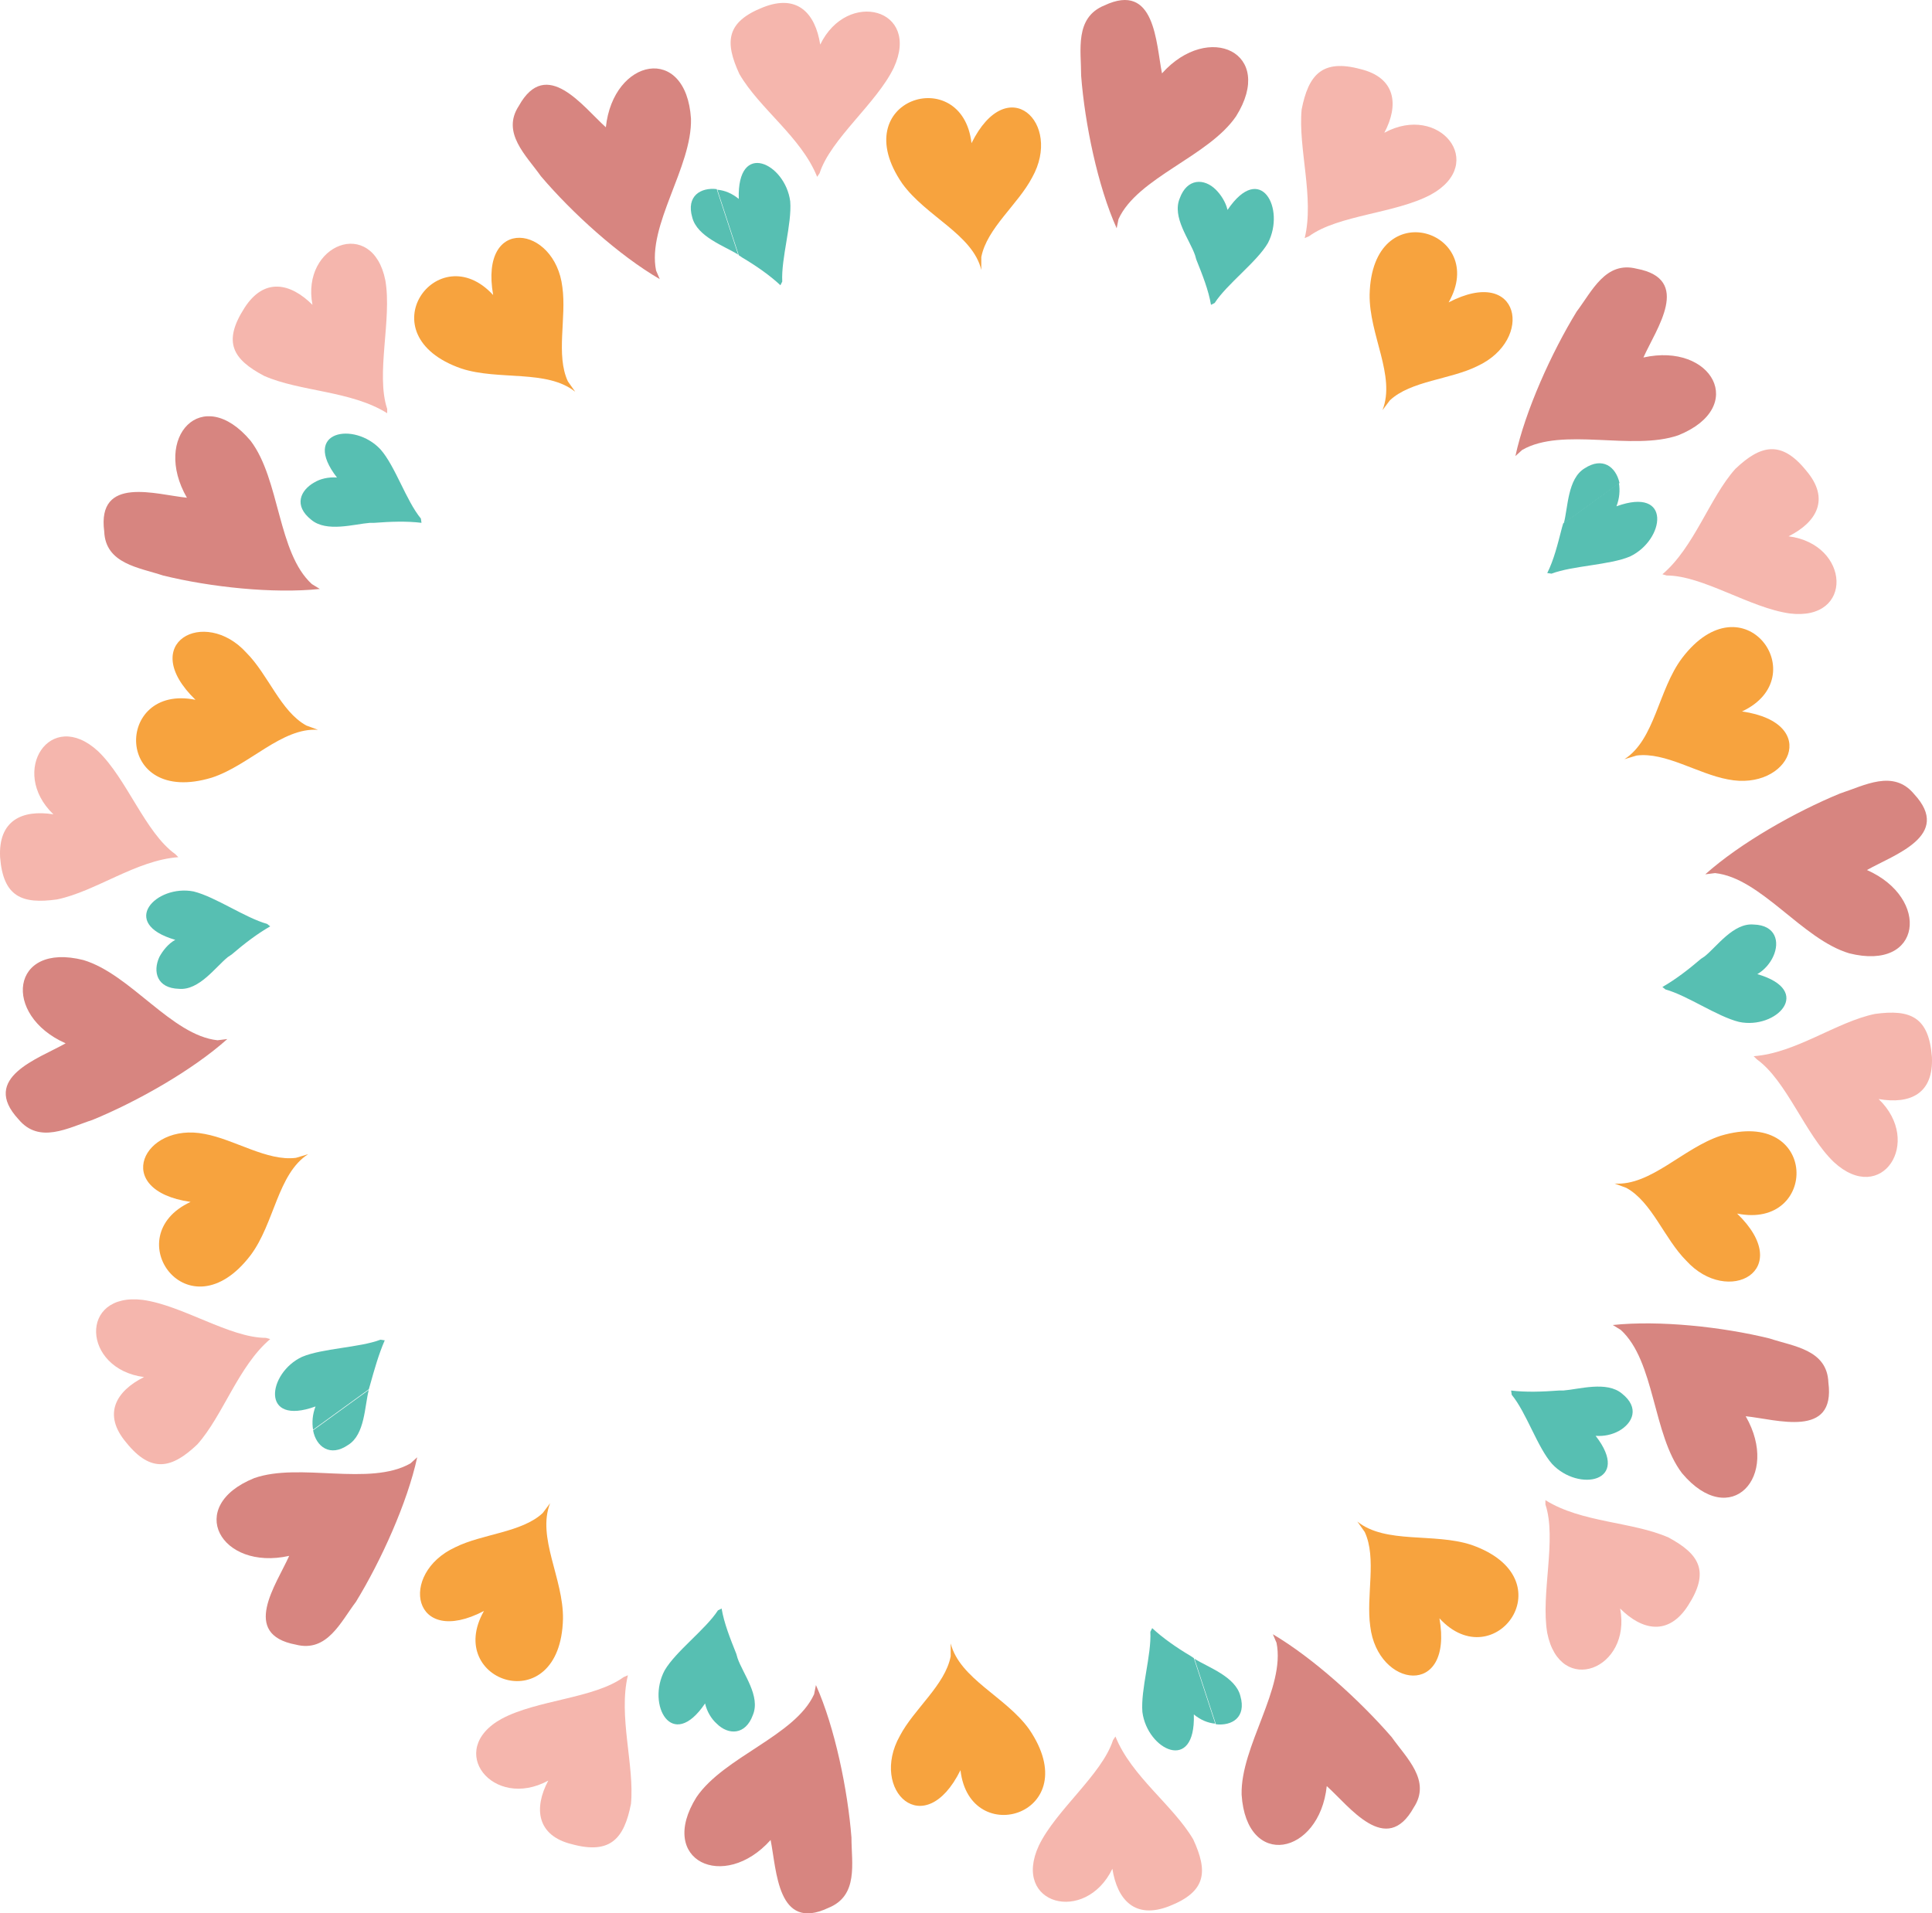 <?xml version="1.0" encoding="utf-8"?>
<svg viewBox="-1105.291 -35.269 315.433 312.464" xmlns="http://www.w3.org/2000/svg">
  <g transform="matrix(1, 0, 0, 1, -2190.775, -293.287)">
    <path fill="#F5B6AD" d="M1094.8,404.9c6.3-1.3,12.9-6.4,19.8-6.9l-0.5-0.5c-4.9-3.5-7.9-12.3-12.6-16.8 c-7.8-7.2-14.6,3.3-7.3,10.3c-5.1-0.8-9,1-8.7,7C1086,404.5,1089.1,405.7,1094.8,404.9z"/>
    <path fill="#57BFB2" d="M1111.5,414.3L1111.5,414.3c-1.1,2.4-0.4,5.1,3.2,5.2c3.3,0.3,6-3.6,8-5.2l0.6-0.4 c2.1-1.8,4.2-3.4,6.3-4.6l-0.5-0.4c-3.6-1-8.4-4.4-12-5.3c-6.1-1.2-12.3,5.2-3,7.9C1113,412.1,1112.1,413.2,1111.5,414.3z"/>
    <path fill="#D78580" d="M1112.1,352c7.7,1.9,18,3,25.6,2.2l-1.3-0.8c-5.6-5.1-5.2-17.1-10-23.4c-7.9-9.4-16.1-0.6-10.4,9.3 c-5-0.5-14.7-3.7-13.5,5.5C1102.7,350.1,1108.2,350.7,1112.1,352z"/>
    <path fill="#F7A33E" d="M1120.1,385c6.1-2,11.4-8.2,17.3-7.8l-1.9-0.7c-4.2-2.3-6.2-8.3-9.8-11.9c-6.8-7.5-17.9-1.6-8.3,7.7 C1104.1,369.6,1104,389.9,1120.1,385z"/>
    <path fill="#F5B6AD" d="M1128.6,319.4c5.9,2.6,14.2,2.4,20.1,6.1l0-0.7c-1.9-5.7,0.8-14.6-0.3-21c-2.1-10.5-13.8-5.9-11.9,4 c-3.6-3.6-7.9-4.5-11.1,0.5C1121.8,313.9,1123.5,316.7,1128.6,319.4z"/>
    <path fill="#57BFB2" d="M1154.3,343.4l-0.1-0.7c-2.4-2.9-4.2-8.6-6.6-11.3c-4.3-4.6-13-3-7.1,4.6c-1.4-0.1-2.7,0.2-3.7,0.8l0,0 c-2.3,1.3-3.4,3.8-0.5,6.1c2.5,2.1,7,0.7,9.6,0.5l0.7,0C1149.2,343.2,1151.9,343.1,1154.3,343.4z"/>
    <path fill="#D78580" d="M1193.2,303.6l-0.6-1.4c-1.5-7.4,5.9-16.9,5.7-24.8c-0.8-12.3-12.7-9.9-13.9,1.4 c-3.7-3.3-9.7-11.6-14.2-3.5c-2.9,4.4,1.2,8.1,3.6,11.5C1178.9,292.8,1186.5,299.7,1193.2,303.6z"/>
    <path fill="#F7A33E" d="M1160.8,318.2c6.1,2,14,0.1,18.6,3.8l-1.2-1.7c-2-4.3-0.2-10.4-0.9-15.4c-1.2-10.1-13.6-11.8-11.3,1.3 C1157,296.4,1145,312.7,1160.8,318.2z"/>
    <path fill="#57BFB2" d="M1206,299.6l-3.5-10.7c-2.6-0.3-5,1.1-4,4.6C1199.3,296.7,1203.8,298.2,1206,299.6z"/>
    <path fill="#F5B6AD" d="M1218.9,286.9l0.4-0.6c1.8-5.6,9.3-11.4,12.1-17.2c4.5-9.7-7.6-12.9-12-3.8c-0.8-5.1-3.7-8.3-9.3-6.1 c-6.1,2.4-6.3,5.7-3.9,10.9C1209.5,275.8,1216.3,280.4,1218.9,286.9z"/>
    <path fill="#57BFB2" d="M1212.9,304.6l0.3-0.6c-0.2-3.8,1.6-9.4,1.3-13.1c-0.8-6.2-8.7-10.1-8.4-0.4c-1.1-0.9-2.3-1.4-3.5-1.5 l3.5,10.7l0.6,0.4C1208.9,301.4,1211.2,303,1212.9,304.6z"/>
    <path fill="#D78580" d="M1267.8,295.3l0.3-1.5c3.1-6.8,14.7-10.2,19.2-16.8c6.5-10.4-4.5-15.5-12.1-7c-1-5-1.1-15-9.4-11.1 c-4.9,2-3.8,7.3-3.8,11.5C1262.6,278.2,1264.7,288.4,1267.8,295.3z"/>
    <path fill="#F7A33E" d="M1245.7,302.1l0-2.1c0.9-4.7,6-8.6,8.3-13c5-8.9-4-17.5-9.9-5.6c-1.5-13.2-20.8-7.2-11.3,6.6 C1236.7,293.4,1244.3,296.3,1245.7,302.1z"/>
    <path fill="#F5B6AD" d="M1298.5,296.9l0.7-0.3c4.8-3.5,14.1-3.7,19.9-6.8c9.3-5.1,1.4-15-7.6-10.1c2.4-4.5,1.9-9-3.9-10.4 c-6.3-1.7-8.5,1-9.6,6.6C1297.4,282.2,1300.1,290.3,1298.5,296.9z"/>
    <path fill="#57BFB2" d="M1285.9,292.3c-0.3-1.3-1.1-2.5-1.9-3.3l0,0c-1.9-1.9-4.7-1.9-5.9,1.4c-1.3,3.1,1.6,6.7,2.5,9.3l0.2,0.7 c1,2.5,2,5,2.4,7.4l0.6-0.3c2-3.1,6.9-6.7,8.7-9.8C1295.4,292.1,1291.3,284.3,1285.9,292.3z"/>
    <path fill="#D78580" d="M1359.5,329.1c11.4-4.6,5.5-15.2-5.7-12.7c2.1-4.7,8-12.8-1.1-14.5c-5.1-1.3-7.3,3.7-9.8,7 c-4.1,6.7-8.4,16.2-10,23.6l1.1-1C1340.6,327.7,1352,331.7,1359.5,329.1z"/>
    <path fill="#F7A33E" d="M1309.1,306.1c-0.1,6.6,4.3,13.3,2.1,18.9l1.2-1.6c3.4-3.2,9.9-3.4,14.3-5.6c9.3-4.3,7-16.5-4.7-10.4 C1328.6,295.8,1309.5,289.4,1309.1,306.1z"/>
    <path fill="#57BFB2" d="M1344.2,334.5c-2.8,1.7-2.7,6.4-3.4,9l9.1-6.6C1349.3,334.2,1347.1,332.6,1344.2,334.5z"/>
    <path fill="#F5B6AD" d="M1356.9,351.8l0.7,0.2c5.9,0,13.6,5.3,20.1,6.2c10.5,1.3,9.9-11.3-0.2-12.6c4.6-2.3,6.8-6.1,2.9-10.7 c-4.1-5.1-7.5-4.2-11.6-0.3C1364.6,339.3,1362.1,347.4,1356.9,351.8z"/>
    <path fill="#57BFB2" d="M1349.4,340.7c0.5-1.3,0.6-2.6,0.4-3.8l-9.1,6.6l-0.2,0.7c-0.7,2.7-1.3,5.2-2.4,7.4l0.7,0.1 c3.4-1.3,9.5-1.4,12.8-2.8C1357.3,346.2,1358.5,337.4,1349.4,340.7z"/>
    <path fill="#D78580" d="M1365.5,400.6c7.5,0.8,14.2,10.8,21.9,13.1c11.9,3,13.3-9,2.9-13.6c4.4-2.5,14-5.6,7.7-12.4 c-3.4-4.1-8.1-1.4-12.1-0.1c-7.3,3-16.3,8.1-22,13.2L1365.5,400.6z"/>
    <path fill="#F7A33E" d="M1360.1,365.5c-3.9,5.2-4.4,13.3-9.4,16.5l2-0.6c4.7-0.6,10,3,14.9,3.9c10,2,15.4-9.2,2.3-11.1 C1381.9,368.6,1370.2,352.2,1360.1,365.5z"/>
    <path fill="#F5B6AD" d="M1400.9,430.6c-0.5-6.5-3.5-7.8-9.3-7c-6.3,1.3-12.9,6.4-19.8,6.9l0.5,0.5c4.9,3.5,7.9,12.3,12.6,16.8 c7.8,7.2,14.6-3.3,7.3-10.3C1397.4,438.4,1401.2,436.6,1400.9,430.6z"/>
    <path fill="#57BFB2" d="M1372.4,417.1c1.2-0.7,2.1-1.8,2.6-2.9h0c1.1-2.4,0.4-5.1-3.2-5.2c-3.3-0.3-6,3.6-8,5.2l-0.6,0.4 c-2.1,1.8-4.2,3.4-6.3,4.6l0.5,0.4c3.6,1,8.4,4.4,12,5.3C1375.5,426.2,1381.7,419.8,1372.4,417.1z"/>
    <path fill="#D78580" d="M1374.4,476.6c-7.7-1.9-18-3-25.6-2.2l1.3,0.8c5.6,5.1,5.2,17.1,10,23.4c7.9,9.4,16.1,0.6,10.4-9.3 c5,0.5,14.7,3.7,13.5-5.5C1383.8,478.4,1378.3,477.9,1374.4,476.6z"/>
    <path fill="#F7A33E" d="M1366.4,443.5c-6.1,2-11.4,8.2-17.3,7.8l1.9,0.7c4.2,2.3,6.2,8.3,9.8,11.9c6.8,7.5,17.9,1.6,8.3-7.7 C1382.4,458.9,1382.5,438.7,1366.4,443.5z"/>
    <path fill="#F5B6AD" d="M1357.9,509.1c-5.9-2.6-14.2-2.4-20.1-6.1l0,0.7c1.9,5.7-0.8,14.6,0.3,21c2.1,10.5,13.8,5.9,11.9-4 c3.6,3.6,7.9,4.5,11.1-0.5C1364.7,514.6,1362.9,511.8,1357.9,509.1z"/>
    <path fill="#57BFB2" d="M1349.8,491.7L1349.8,491.7c2.3-1.3,3.4-3.8,0.5-6.1c-2.5-2.1-7-0.7-9.6-0.5l-0.7,0 c-2.7,0.2-5.4,0.3-7.8,0l0.1,0.7c2.4,2.9,4.2,8.6,6.6,11.3c4.3,4.6,13,3,7.1-4.6C1347.4,492.6,1348.7,492.3,1349.8,491.7z"/>
    <path fill="#D78580" d="M1293.3,524.9l0.6,1.4c1.5,7.4-5.9,16.9-5.7,24.8c0.8,12.3,12.7,9.9,13.9-1.4c3.7,3.3,9.7,11.6,14.2,3.5 c2.9-4.4-1.2-8.1-3.6-11.5C1307.5,535.7,1299.9,528.8,1293.3,524.9z"/>
    <path fill="#F7A33E" d="M1325.7,510.3c-6.1-2-14-0.1-18.6-3.8l1.2,1.7c2,4.3,0.2,10.4,0.9,15.4c1.2,10.1,13.6,11.8,11.3-1.3 C1329.5,532.1,1341.5,515.8,1325.7,510.3z"/>
    <path fill="#57BFB2" d="M1280.5,528.9l3.5,10.7c2.6,0.3,5-1.1,4-4.6C1287.2,531.8,1282.7,530.3,1280.5,528.9z"/>
    <path fill="#F5B6AD" d="M1267.6,541.6l-0.4,0.6c-1.8,5.6-9.3,11.4-12.1,17.2c-4.5,9.7,7.6,12.9,12,3.8c0.8,5.1,3.7,8.3,9.3,6.1 c6.1-2.4,6.3-5.7,3.9-10.9C1277,552.8,1270.2,548.1,1267.6,541.6z"/>
    <path fill="#57BFB2" d="M1273.6,523.9l-0.3,0.6c0.2,3.8-1.6,9.4-1.3,13.1c0.8,6.2,8.7,10.1,8.4,0.4c1.1,0.9,2.3,1.4,3.5,1.5 l-3.5-10.7l-0.6-0.4C1277.6,527.1,1275.3,525.5,1273.6,523.9z"/>
    <path fill="#D78580" d="M1218.7,533.2l-0.3,1.5c-3.1,6.8-14.7,10.2-19.2,16.8c-6.5,10.4,4.5,15.5,12.1,7c1,5,1.1,15,9.4,11.1 c5-2,3.8-7.3,3.8-11.5C1223.9,550.4,1221.8,540.1,1218.7,533.2z"/>
    <path fill="#F7A33E" d="M1253.5,540.4c-3.8-5.3-11.3-8.2-12.8-14l0,2.1c-0.9,4.7-6,8.6-8.3,13c-5,8.9,4,17.5,9.9,5.6 C1243.8,560.2,1263,554.3,1253.5,540.4z"/>
    <path fill="#F5B6AD" d="M1188,531.6l-0.7,0.3c-4.8,3.5-14.1,3.7-19.9,6.8c-9.3,5.1-1.4,15,7.6,10.1c-2.4,4.5-1.9,9,3.9,10.4 c6.3,1.7,8.5-1,9.6-6.6C1189.1,546.3,1186.4,538.3,1188,531.6z"/>
    <path fill="#57BFB2" d="M1200.6,536.2c0.3,1.3,1,2.5,1.9,3.3v0c1.9,1.9,4.7,1.9,5.9-1.4c1.3-3.1-1.6-6.7-2.5-9.3l-0.2-0.7 c-1-2.5-2-5-2.4-7.4l-0.6,0.3c-2,3.1-6.9,6.7-8.7,9.8C1191,536.4,1195.2,544.2,1200.6,536.2z"/>
    <path fill="#D78580" d="M1127,499.4c-11.4,4.6-5.5,15.2,5.7,12.7c-2.1,4.7-8,12.8,1.1,14.5c5.1,1.3,7.3-3.7,9.8-7 c4.1-6.7,8.4-16.2,10-23.6l-1.1,1C1145.8,500.8,1134.4,496.8,1127,499.4z"/>
    <path fill="#F7A33E" d="M1177.4,522.4c0.1-6.6-4.3-13.3-2.1-18.9l-1.2,1.6c-3.4,3.2-9.9,3.4-14.3,5.6c-9.3,4.3-7,16.5,4.7,10.4 C1157.9,532.7,1177,539.1,1177.4,522.4z"/>
    <path fill="#57BFB2" d="M1142.3,494c2.8-1.7,2.7-6.4,3.4-9l-9.1,6.6C1137.1,494.3,1139.4,496,1142.3,494z"/>
    <path fill="#F5B6AD" d="M1129.6,476.7l-0.7-0.2c-5.9,0-13.6-5.3-20.1-6.2c-10.5-1.3-9.9,11.3,0.2,12.6c-4.6,2.3-6.8,6.1-2.9,10.7 c4.1,5.1,7.5,4.2,11.6,0.3C1121.9,489.2,1124.4,481.1,1129.6,476.7z"/>
    <path fill="#57BFB2" d="M1148.3,476.9l-0.7-0.1c-3.4,1.3-9.5,1.4-12.8,2.8c-5.6,2.6-6.9,11.4,2.2,8.1c-0.5,1.3-0.6,2.6-0.4,3.8 l9.1-6.6l0.2-0.7C1146.6,481.7,1147.3,479.2,1148.3,476.9z"/>
    <path fill="#D78580" d="M1121,427.9c-7.5-0.8-14.2-10.8-21.9-13.1c-11.9-3-13.3,9-2.9,13.6c-4.4,2.5-14,5.6-7.7,12.4 c3.4,4.1,8.1,1.4,12.1,0.1c7.3-3,16.3-8.1,22-13.2L1121,427.9z"/>
    <path fill="#F7A33E" d="M1126.4,463c3.9-5.2,4.4-13.3,9.4-16.5l-2,0.6c-4.7,0.6-10-3-14.9-3.9c-10-2-15.4,9.2-2.3,11.1 C1104.5,459.9,1116.2,476.4,1126.4,463z"/>
  </g>
</svg>
